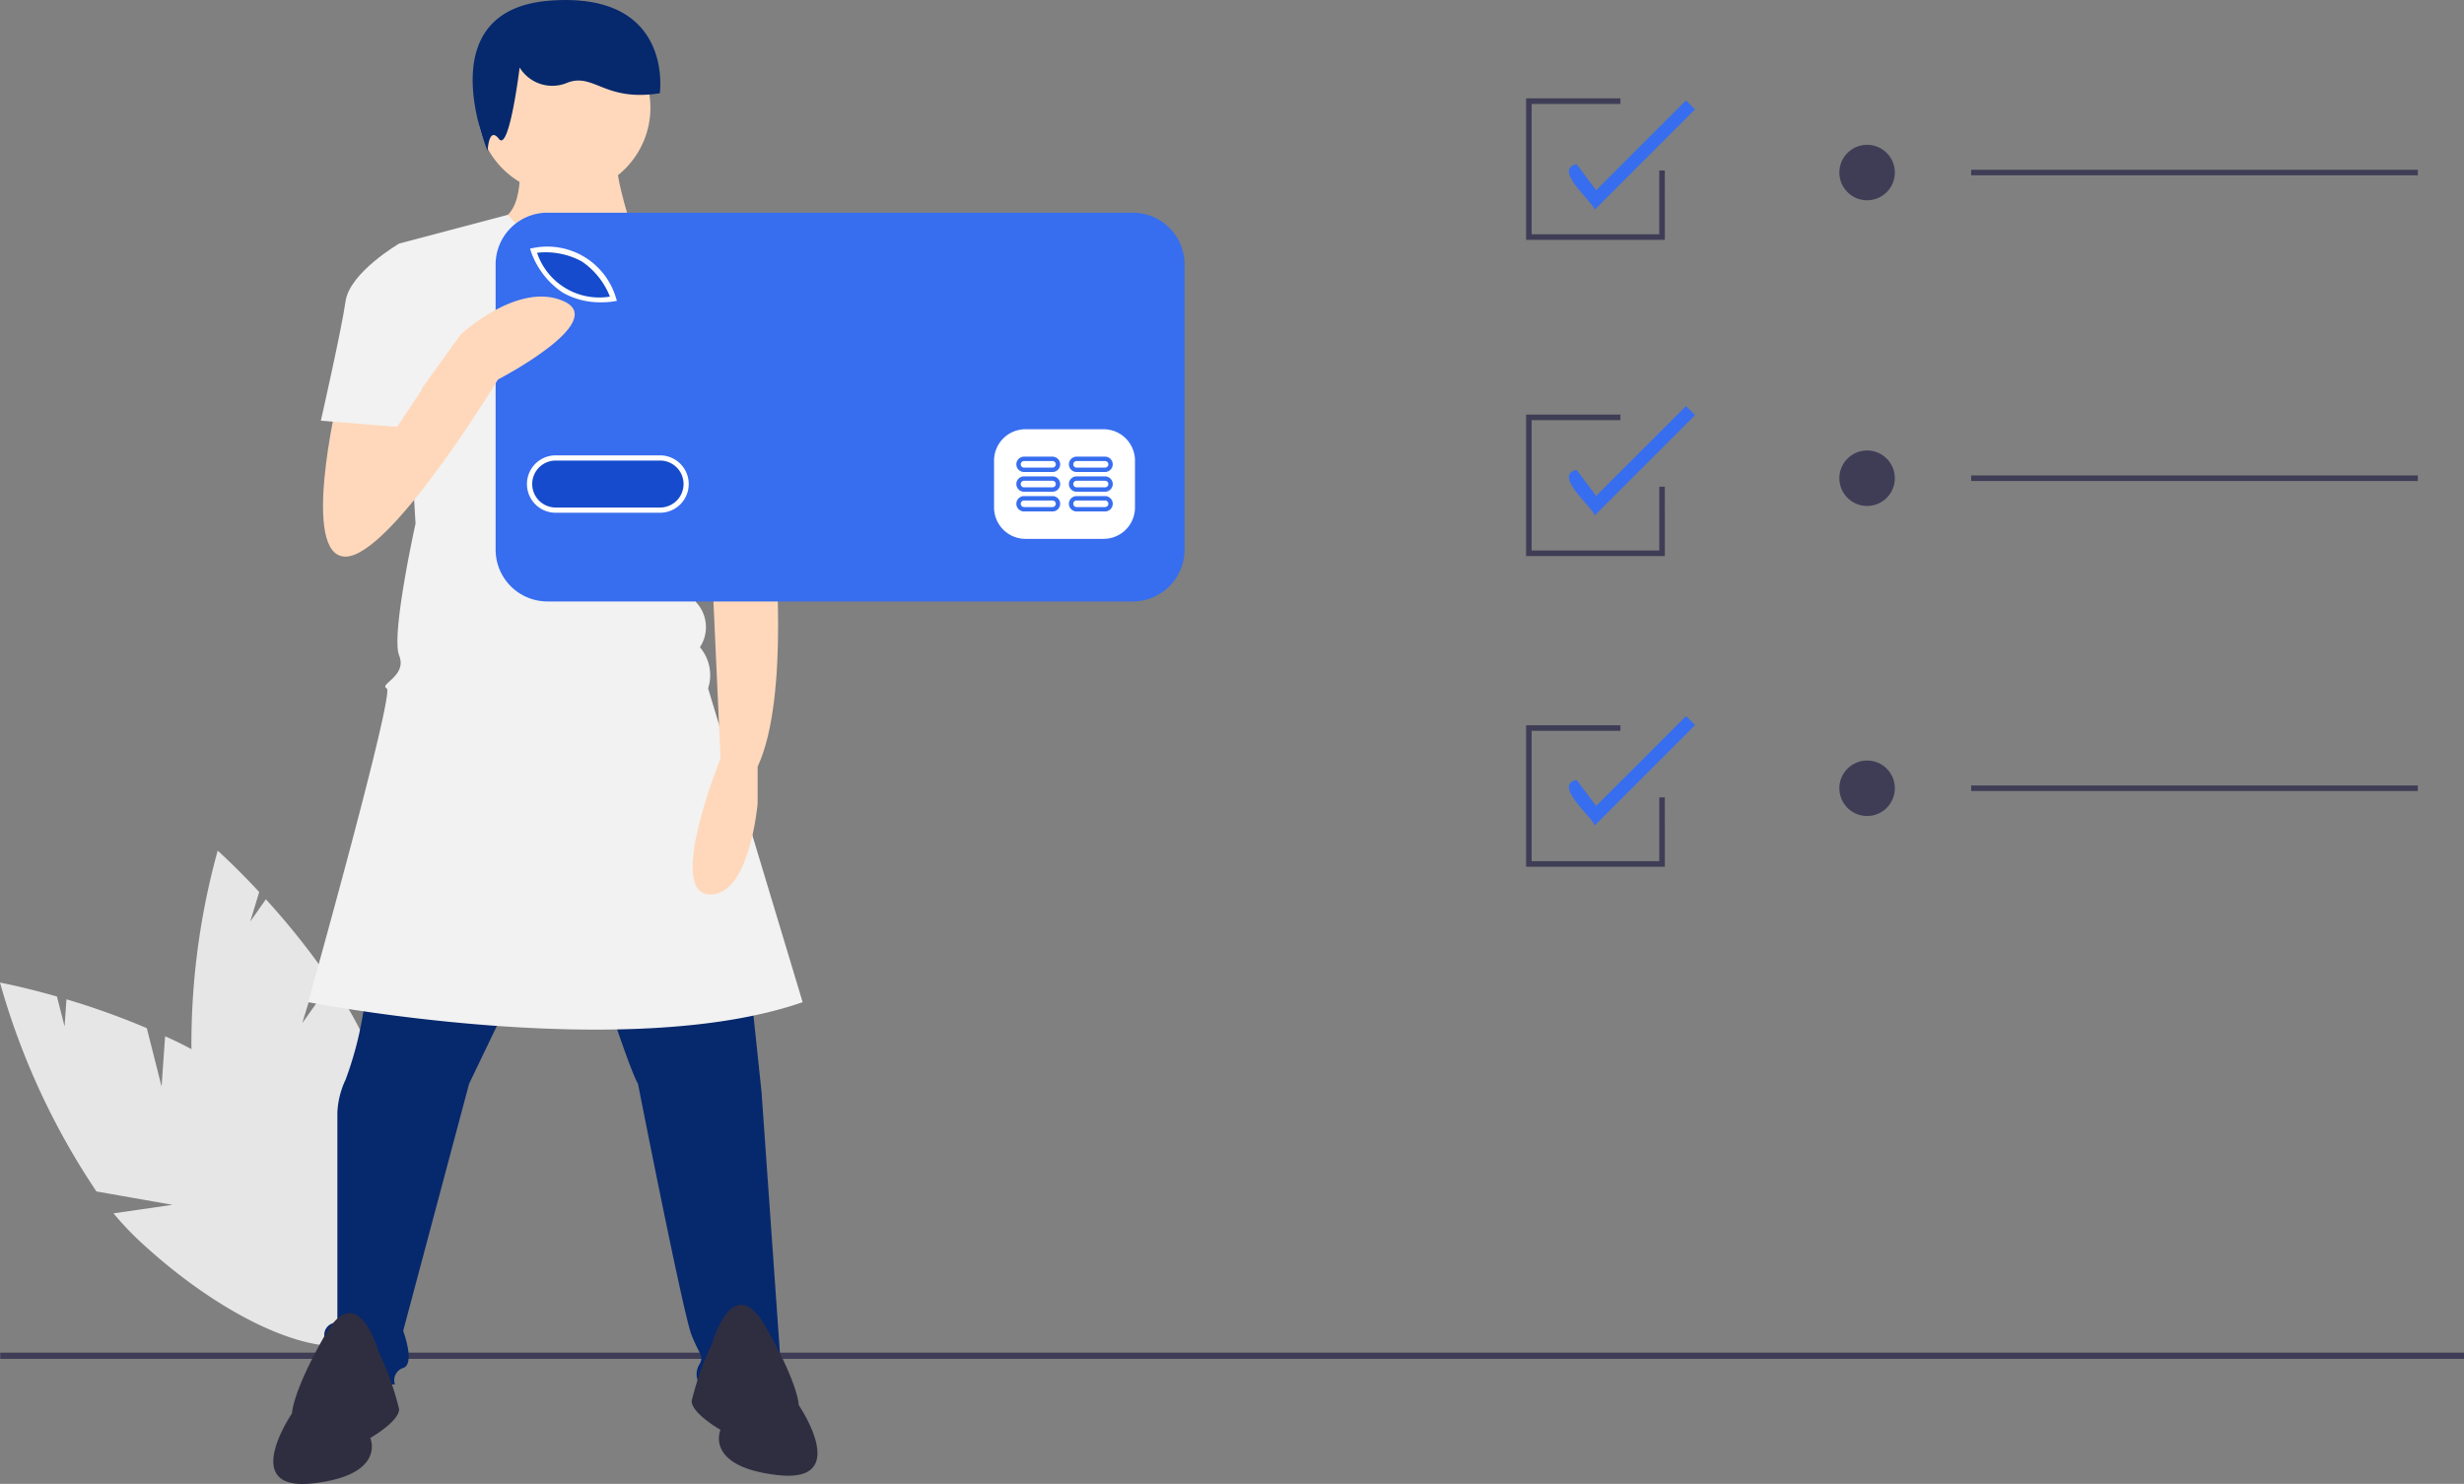 <svg xmlns="http://www.w3.org/2000/svg" width="150.246" height="90.502" viewBox="0 0 150.246 90.502">
  <rect x="0" y="0" width="150.246" height="90.502" fill="#808080" stroke="none"/>
  <g id="组_3628" data-name="组 3628" transform="translate(0 -0.004)">
    <path id="路径_1265" data-name="路径 1265" d="M9.852,360.588l-.9-3.559a46.245,46.245,0,0,0-4.9-1.759l-.114,1.654L3.472,355.1c-2.066-.59-3.472-.85-3.472-.85a44.287,44.287,0,0,0,5.881,12.739l4.64.815-3.6.52a18.7,18.7,0,0,0,1.612,1.709c5.793,5.377,12.245,7.844,14.411,5.51s-.774-8.585-6.566-13.962a24.613,24.613,0,0,0-6.31-4.057Z" transform="translate(0 -294.319)" fill="#e6e6e6"/>
    <path id="路径_1266" data-name="路径 1266" d="M75.546,317.215l1.067-3.513a46.2,46.2,0,0,0-3.288-4.04l-.952,1.357.546-1.8c-1.464-1.573-2.532-2.522-2.532-2.522a44.282,44.282,0,0,0-1.551,13.945l3.551,3.1-3.354-1.418a18.7,18.7,0,0,0,.5,2.3c2.18,7.6,6.428,13.044,9.488,12.166s3.775-7.749,1.6-15.346a24.619,24.619,0,0,0-3.3-6.735Z" transform="translate(-57.113 -254.812)" fill="#e6e6e6"/>
    <rect id="矩形_1537" data-name="矩形 1537" width="150.233" height="0.379" transform="translate(0.013 82.501)" fill="#3f3d56"/>
    <path id="路径_1267" data-name="路径 1267" d="M120.865,248.213s-1.17,14.067-1.421,17.082a21.437,21.437,0,0,1-1.256,5.526,5.2,5.2,0,0,0-.5,2.01v12.811a.747.747,0,0,0-.754,1c.251,1,.5,2.763.5,2.763H121.2a.778.778,0,0,1,.5-1c.754-.251,0-2.261,0-2.261l4.019-15.072,6.029-12.56s3.517,11.3,4.27,12.56c0,0,2.763,14.067,3.266,15.323s.754,1.256.5,1.758a1.121,1.121,0,0,0,0,1.256c.251.251,5.024,0,5.024,0l-1.256-17.835L141.3,250.223l-11.555-3.517Z" transform="translate(-97.116 -204.968)" fill="#06286d"/>
    <path id="路径_1268" data-name="路径 1268" d="M104.928,475.727s-1.256-4.522-3.266-1-2.01,4.773-2.01,4.773-3.266,4.773,1.256,4.27S104.425,481,104.425,481s1.758-1,1.758-1.758A18.018,18.018,0,0,0,104.928,475.727Z" transform="translate(-81.846 -393.296)" fill="#2f2e41"/>
    <path id="路径_1269" data-name="路径 1269" d="M250.531,472.758s1.256-4.522,3.266-1,2.01,4.773,2.01,4.773,3.266,4.773-1.256,4.27-3.517-2.763-3.517-2.763-1.758-1-1.758-1.758A18.017,18.017,0,0,1,250.531,472.758Z" transform="translate(-207.102 -390.829)" fill="#2f2e41"/>
    <path id="路径_1270" data-name="路径 1270" d="M180.55,55.171s.5,3.266-1,4.019,3.266,3.517,4.522,3.517,3.517-2.512,3.517-2.512-1.256-3.768-1-4.522Z" transform="translate(-148.928 -45.837)" fill="#ffd8bb"/>
    <circle id="椭圆_57" data-name="椭圆 57" cx="5.275" cy="5.275" r="5.275" transform="translate(29.11 1.295)" fill="#ffd8bb"/>
    <path id="路径_1271" data-name="路径 1271" d="M160.054,81.712l-6.28-3.8s-3.573,4.056-7.438-.466L139.707,79.2l1,17.081s-1.507,6.782-1,8.038-1.256,1.758-.754,2.01-4.793,19.136-4.793,19.136,19.35,3.768,30.151,0l-5.764-19.136a2.636,2.636,0,0,0-.5-2.512,2.223,2.223,0,0,0-.251-2.763s.5-2.261-.754-3.266l-.251-3.517.754-1.758Z" transform="translate(-115.369 -64.34)" fill="#f2f2f2"/>
    <path id="路径_1272" data-name="路径 1272" d="M173.242,4.121a2.332,2.332,0,0,0,2.8.971c1.721-.742,2.287,1.142,5.746.6,0,0,.884-6.2-6.663-5.652s-3.834,9.17-3.834,9.17.061-1.548.69-.732S173.242,4.121,173.242,4.121Z" transform="translate(-141.556 0)" fill="#06286d"/>
    <path id="路径_1273" data-name="路径 1273" d="M254.318,162.074l.251,5.275s1,9.8-1,14.067v2.261s-.5,5.778-3.014,5.526.754-8.29.754-8.29l-.5-11.052-.5-6.28Z" transform="translate(-207.372 -134.654)" fill="#ffd8bb"/>
    <path id="路径_1274" data-name="路径 1274" d="M236.688,102.169l2.506-.407a12.234,12.234,0,0,1,3.523,6.436c.754,4.019,1,4.773,1,4.773l-6.029,1.507-3.266-6.28Z" transform="translate(-194.766 -84.546)" fill="#cfcce0"/>
    <rect id="矩形_1538" data-name="矩形 1538" width="39.641" height="19.692" transform="translate(31.132 14.756)" fill="#fff"/>
    <path id="路径_1275" data-name="路径 1275" d="M196.278,91.552a4.632,4.632,0,0,0-2.713-.519,4,4,0,0,0,4.443,2.673A4.635,4.635,0,0,0,196.278,91.552Z" transform="translate(-160.817 -75.612)" fill="#154bcc"/>
    <path id="路径_1276" data-name="路径 1276" d="M199.6,166.056h-6.365a1.432,1.432,0,1,0,0,2.864H199.6a1.432,1.432,0,0,0,0-2.864Z" transform="translate(-159.351 -137.963)" fill="#154bcc"/>
    <path id="路径_1277" data-name="路径 1277" d="M217.481,76.7H181.793a3.161,3.161,0,0,0-3.161,3.161h0V97.249a3.161,3.161,0,0,0,3.161,3.161h35.688a3.161,3.161,0,0,0,3.161-3.161V79.861a3.161,3.161,0,0,0-3.161-3.161ZM180.91,78.856a4.363,4.363,0,0,1,5.062,3.046l.056.174-.179.032a4.767,4.767,0,0,1-.775.057,4.611,4.611,0,0,1-2.351-.592,4.993,4.993,0,0,1-1.937-2.51l-.056-.174ZM188.657,95h-6.365a1.75,1.75,0,0,1,0-3.5h6.365a1.75,1.75,0,0,1,0,3.5Zm28.962-.318a1.915,1.915,0,0,1-1.91,1.91h-4.774a1.915,1.915,0,0,1-1.91-1.91V91.817a1.915,1.915,0,0,1,1.91-1.91h4.774a1.915,1.915,0,0,1,1.91,1.91Z" transform="translate(-148.411 -63.724)" fill="#376def"/>
    <path id="路径_1278" data-name="路径 1278" d="M365.2,179.694h-1.737a.468.468,0,0,0,0,.936H365.2a.468.468,0,0,0,0-.936Zm0,.668h-1.737a.2.2,0,1,1,0-.4H365.2a.2.2,0,0,1,0,.4Z" transform="translate(-301.022 -149.433)" fill="#376def"/>
    <path id="路径_1279" data-name="路径 1279" d="M387.772,179.694h-1.737a.468.468,0,0,0,0,.936h1.737a.468.468,0,0,0,0-.936Zm0,.668h-1.737a.2.2,0,0,1,0-.4h1.738a.2.2,0,0,1,0,.4Z" transform="translate(-320.389 -149.433)" fill="#376def"/>
    <path id="路径_1280" data-name="路径 1280" d="M365.2,171.229h-1.737a.468.468,0,0,0,0,.936H365.2a.468.468,0,0,0,0-.936Zm0,.668h-1.737a.2.2,0,1,1,0-.4H365.2a.2.2,0,0,1,0,.4Z" transform="translate(-301.022 -142.171)" fill="#376def"/>
    <path id="路径_1281" data-name="路径 1281" d="M387.772,171.229h-1.737a.468.468,0,0,0,0,.936h1.737a.468.468,0,0,0,0-.936Zm0,.668h-1.737a.2.2,0,0,1,0-.4h1.738a.2.2,0,0,1,0,.4Z" transform="translate(-320.389 -142.171)" fill="#376def"/>
    <path id="路径_1282" data-name="路径 1282" d="M365.2,162.763h-1.737a.468.468,0,0,0,0,.936H365.2a.468.468,0,0,0,0-.936Zm0,.668h-1.737a.2.2,0,1,1,0-.4H365.2a.2.2,0,0,1,0,.4Z" transform="translate(-301.022 -134.908)" fill="#376def"/>
    <path id="路径_1283" data-name="路径 1283" d="M387.772,162.763h-1.737a.468.468,0,0,0,0,.936h1.737a.468.468,0,0,0,0-.936Zm0,.668h-1.737a.2.2,0,1,1,0-.4h1.738a.2.2,0,0,1,0,.4Z" transform="translate(-320.389 -134.908)" fill="#376def"/>
    <path id="路径_1284" data-name="路径 1284" d="M117.307,113.239s-2.261,9.545.5,9.545,9.294-10.8,9.294-10.8,6.782-3.517,4.019-4.773-6.28,2.01-6.28,2.01l-4.058,5.634-.212-2.87Z" transform="translate(-96.738 -88.833)" fill="#ffd8bb"/>
    <path id="路径_1285" data-name="路径 1285" d="M121.925,89.342l-1.507-1.507s-3.014,1.758-3.266,3.517-1.507,7.285-1.507,7.285l4.647.377,1.507-2.261Z" transform="translate(-96.08 -72.975)" fill="#f2f2f2"/>
    <path id="路径_1286" data-name="路径 1286" d="M567.037,42.869c-.189-.559-2.562-2.458-1.108-2.777l1.192,1.59L572.6,36.2l.551.551Z" transform="translate(-469.794 -30.075)" fill="#376def"/>
    <path id="路径_1287" data-name="路径 1287" d="M567.037,153.063c-.189-.559-2.562-2.458-1.108-2.777l1.192,1.59,5.483-5.482.551.551Z" transform="translate(-469.794 -121.626)" fill="#376def"/>
    <path id="路径_1288" data-name="路径 1288" d="M567.037,264.831c-.189-.559-2.562-2.458-1.108-2.777l1.192,1.59,5.483-5.482.551.551Z" transform="translate(-469.794 -214.485)" fill="#376def"/>
    <circle id="椭圆_58" data-name="椭圆 58" cx="1.692" cy="1.692" r="1.692" transform="translate(112.157 8.835)" fill="#3f3d56"/>
    <rect id="矩形_1539" data-name="矩形 1539" width="27.238" height="0.338" transform="translate(120.193 10.358)" fill="#3f3d56"/>
    <circle id="椭圆_59" data-name="椭圆 59" cx="1.692" cy="1.692" r="1.692" transform="translate(112.157 27.478)" fill="#3f3d56"/>
    <rect id="矩形_1540" data-name="矩形 1540" width="27.238" height="0.338" transform="translate(120.193 29)" fill="#3f3d56"/>
    <circle id="椭圆_60" data-name="椭圆 60" cx="1.692" cy="1.692" r="1.692" transform="translate(112.157 46.387)" fill="#3f3d56"/>
    <rect id="矩形_1541" data-name="矩形 1541" width="27.238" height="0.338" transform="translate(120.193 47.909)" fill="#3f3d56"/>
    <path id="路径_1289" data-name="路径 1289" d="M558.5,270.113H550.04v-8.628h5.752v.338h-5.414v7.952h7.782v-3.891h.338Z" transform="translate(-456.984 -217.247)" fill="#3f3d56"/>
    <path id="路径_1290" data-name="路径 1290" d="M558.5,158.113H550.04v-8.628h5.752v.338h-5.414v7.951h7.782v-3.891h.338Z" transform="translate(-456.984 -124.195)" fill="#3f3d56"/>
    <path id="路径_1291" data-name="路径 1291" d="M558.5,44.113H550.04V35.485h5.752v.338h-5.414v7.952h7.782V39.884h.338Z" transform="translate(-456.984 -29.482)" fill="#3f3d56"/>
  </g>
</svg>
